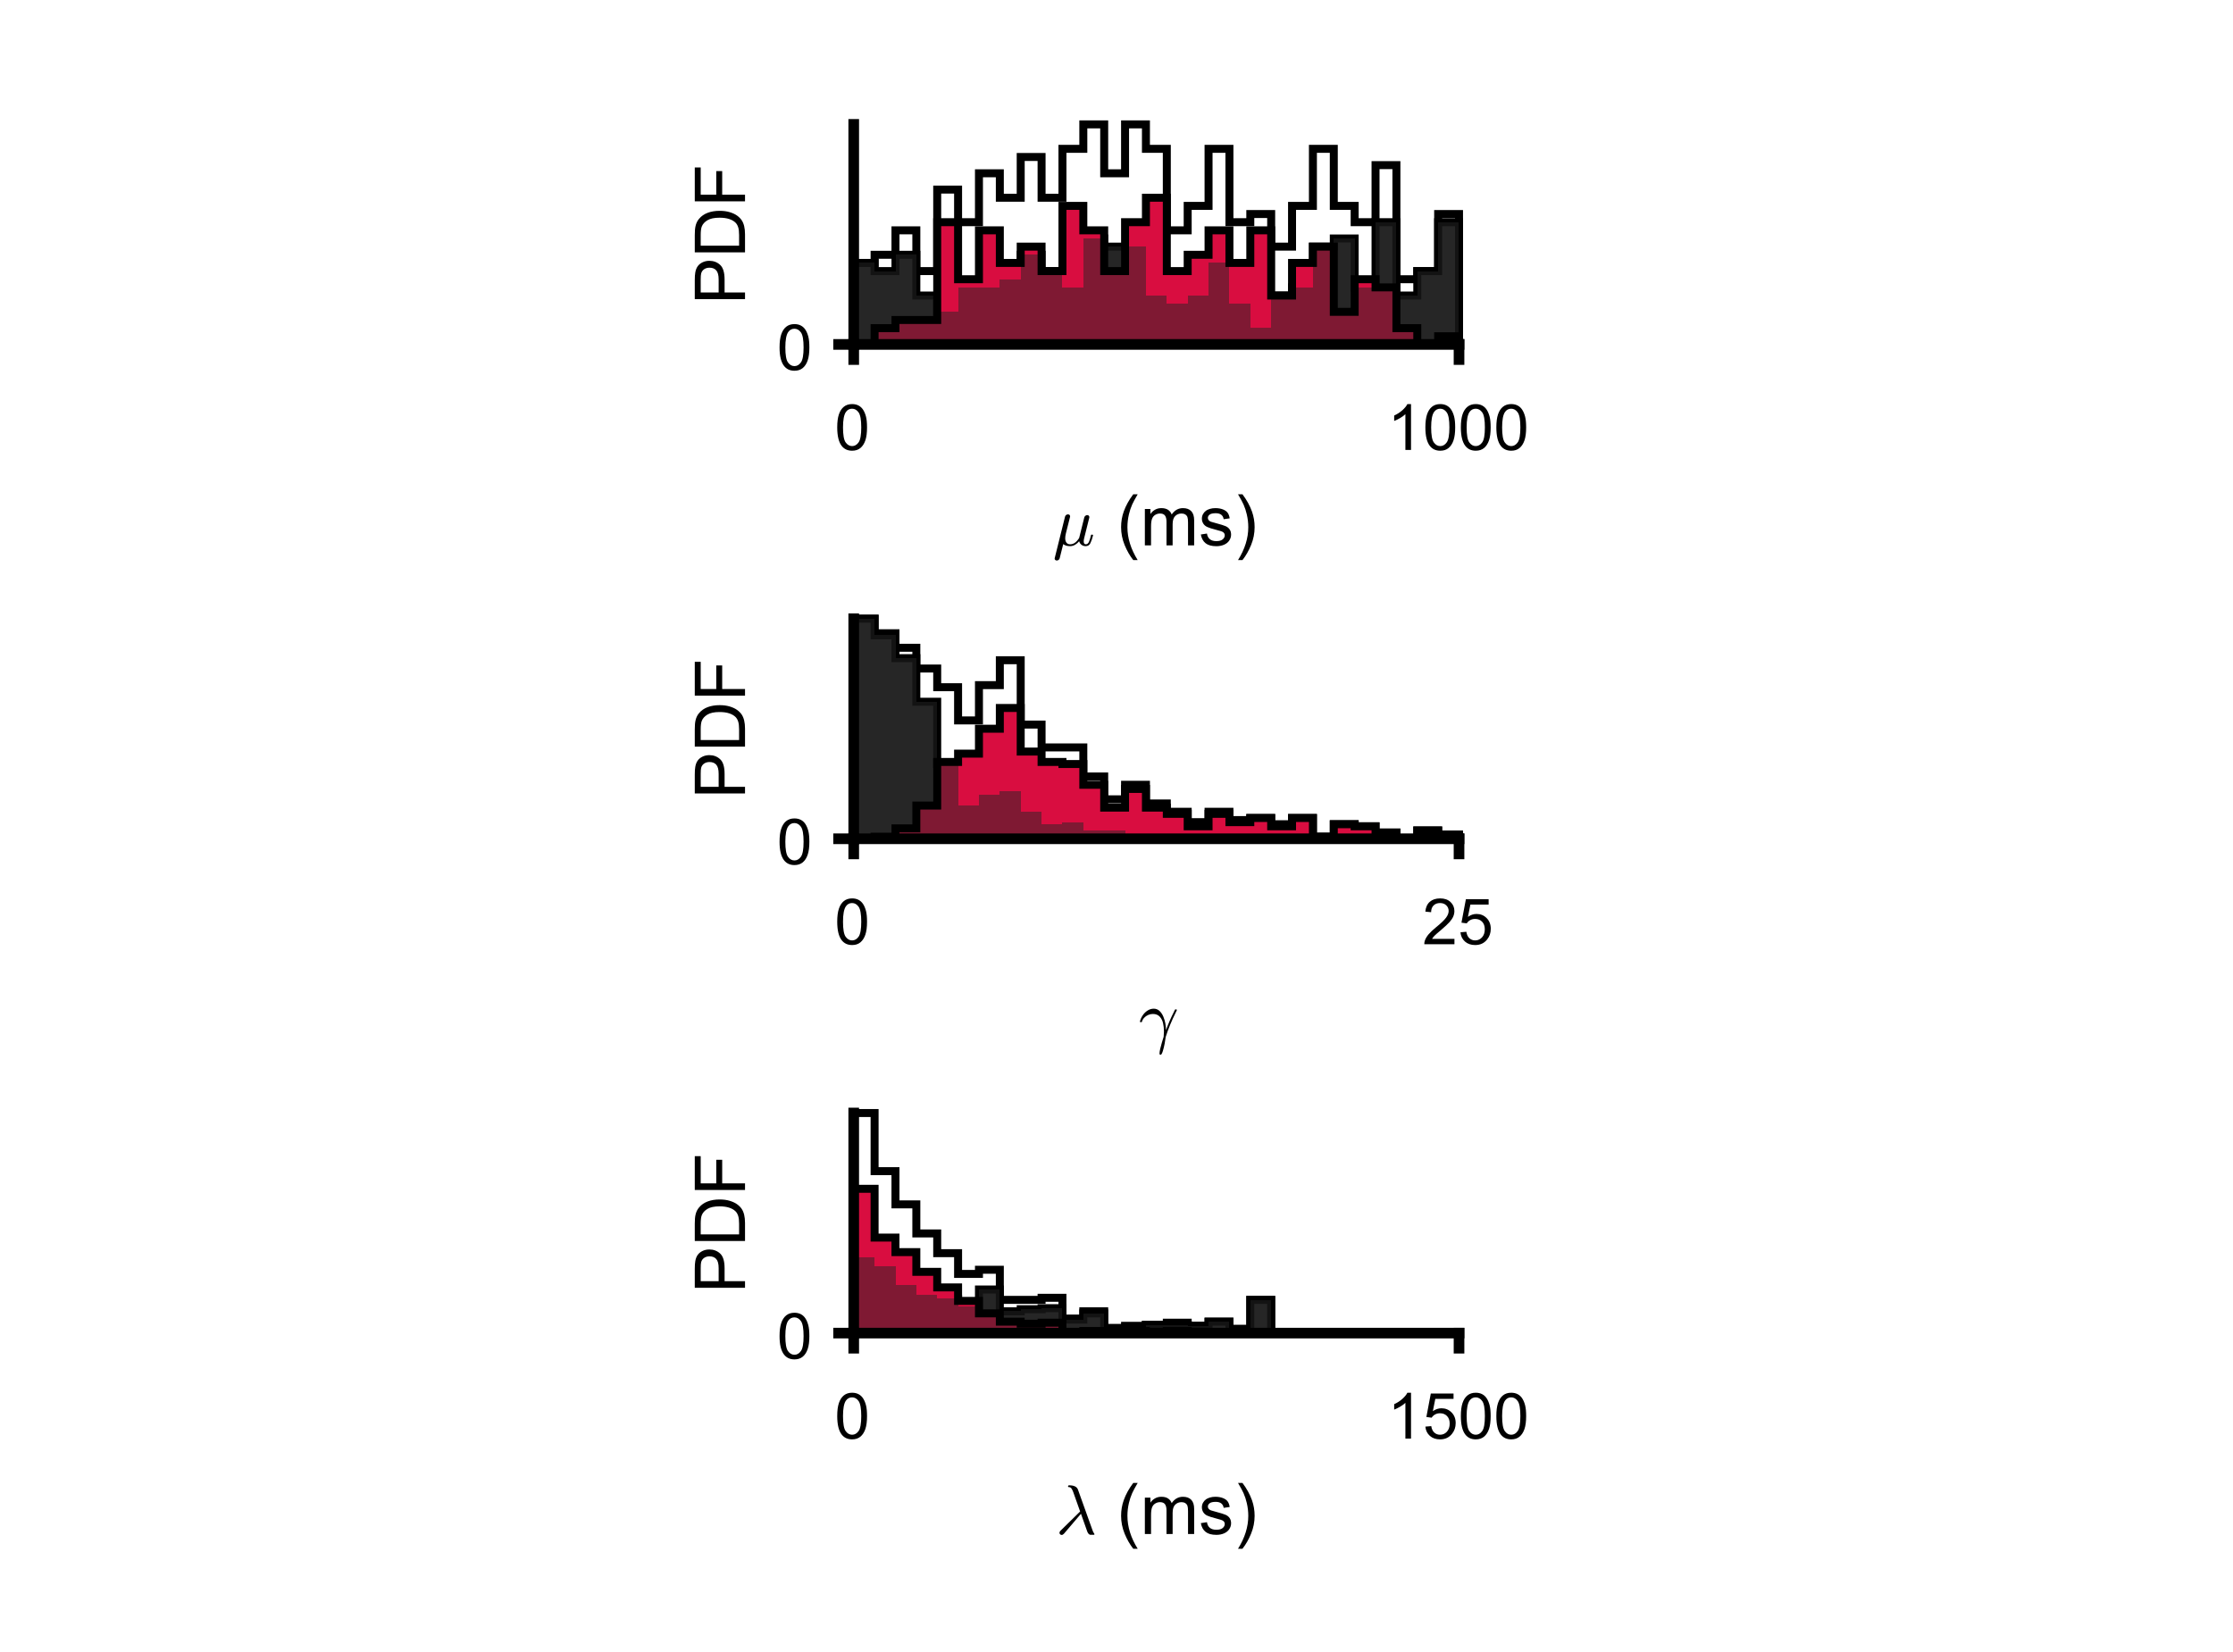 <?xml version="1.0"?>
<!DOCTYPE svg PUBLIC '-//W3C//DTD SVG 1.0//EN'
          'http://www.w3.org/TR/2001/REC-SVG-20010904/DTD/svg10.dtd'>
<svg xmlns:xlink="http://www.w3.org/1999/xlink" style="fill-opacity:1; color-rendering:auto; color-interpolation:auto; text-rendering:auto; stroke:black; stroke-linecap:square; stroke-miterlimit:10; shape-rendering:auto; stroke-opacity:1; fill:black; stroke-dasharray:none; font-weight:normal; stroke-width:1; font-family:'Dialog'; font-style:normal; stroke-linejoin:miter; font-size:12px; stroke-dashoffset:0; image-rendering:auto;" width="700" height="518" xmlns="http://www.w3.org/2000/svg"
><rect width="100%" height="100%" fill="#808080" stroke="none"/><!--Generated by the Batik Graphics2D SVG Generator--><defs id="genericDefs"
  /><g
  ><defs id="defs1"
    ><clipPath clipPathUnits="userSpaceOnUse" id="clipPath1"
      ><path d="M0 0 L700 0 L700 518 L0 518 L0 0 Z"
      /></clipPath
    ></defs
    ><g style="fill:white; stroke:white;"
    ><rect x="0" y="0" width="700" style="clip-path:url(#clipPath1); stroke:none;" height="518"
    /></g
    ><g style="fill:white; text-rendering:optimizeSpeed; color-rendering:optimizeSpeed; image-rendering:optimizeSpeed; shape-rendering:crispEdges; stroke:white; color-interpolation:sRGB;"
    ><rect x="0" width="700" height="518" y="0" style="stroke:none;"
      /><path style="stroke:none;" d="M274.168 108 L274.168 82.444 L267.625 82.444 L267.625 108 ZM280.711 108 L280.711 79.889 L274.168 79.889 L274.168 108 ZM287.254 108 L287.254 72.222 L280.711 72.222 L280.711 108 ZM293.797 108 L293.797 85 L287.254 85 L287.254 108 ZM300.341 108 L300.341 59.444 L293.797 59.444 L293.797 108 ZM306.884 108 L306.884 69.667 L300.341 69.667 L300.341 108 ZM313.427 108 L313.427 54.333 L306.884 54.333 L306.884 108 ZM319.97 108 L319.97 62 L313.427 62 L313.427 108 ZM326.513 108 L326.513 49.222 L319.97 49.222 L319.97 108 ZM333.056 108 L333.056 62 L326.513 62 L326.513 108 ZM339.599 108 L339.599 46.667 L333.056 46.667 L333.056 108 ZM346.142 108 L346.142 39 L339.599 39 L339.599 108 ZM352.685 108 L352.685 54.333 L346.142 54.333 L346.142 108 ZM359.228 108 L359.228 39 L352.685 39 L352.685 108 ZM365.772 108 L365.772 46.667 L359.228 46.667 L359.228 108 ZM372.315 108 L372.315 72.222 L365.772 72.222 L365.772 108 ZM378.858 108 L378.858 64.556 L372.315 64.556 L372.315 108 ZM385.401 108 L385.401 46.667 L378.858 46.667 L378.858 108 ZM391.944 108 L391.944 69.667 L385.401 69.667 L385.401 108 ZM398.487 108 L398.487 67.111 L391.944 67.111 L391.944 108 ZM405.03 108 L405.03 77.333 L398.487 77.333 L398.487 108 ZM411.573 108 L411.573 64.556 L405.03 64.556 L405.03 108 ZM418.116 108 L418.116 46.667 L411.573 46.667 L411.573 108 ZM424.659 108 L424.659 64.556 L418.116 64.556 L418.116 108 ZM431.203 108 L431.203 69.667 L424.659 69.667 L424.659 108 ZM437.746 108 L437.746 51.778 L431.203 51.778 L431.203 108 ZM444.289 108 L444.289 87.556 L437.746 87.556 L437.746 108 ZM450.832 108 L450.832 85 L444.289 85 L444.289 108 ZM457.375 108 L457.375 67.111 L450.832 67.111 L450.832 108 Z"
    /></g
    ><g style="text-rendering:geometricPrecision; stroke-width:2.5; color-interpolation:linearRGB; color-rendering:optimizeQuality; stroke-linecap:butt; image-rendering:optimizeQuality;"
    ><path d="M267.625 82.444 L274.168 82.444 L274.168 79.889 L280.711 79.889 L280.711 72.222 L287.254 72.222 L287.254 85 L293.797 85 L293.797 59.444 L300.341 59.444 L300.341 69.667 L306.884 69.667 L306.884 54.333 L313.427 54.333 L313.427 62 L319.97 62 L319.97 49.222 L326.513 49.222 L326.513 62 L333.056 62 L333.056 46.667 L339.599 46.667 L339.599 39 L346.142 39 L346.142 54.333 L352.685 54.333 L352.685 39 L359.228 39 L359.228 46.667 L365.772 46.667 L365.772 72.222 L372.315 72.222 L372.315 64.556 L378.858 64.556 L378.858 46.667 L385.401 46.667 L385.401 69.667 L391.944 69.667 L391.944 67.111 L398.487 67.111 L398.487 77.333 L405.03 77.333 L405.03 64.556 L411.573 64.556 L411.573 46.667 L418.116 46.667 L418.116 64.556 L424.659 64.556 L424.659 69.667 L431.203 69.667 L431.203 51.778 L437.746 51.778 L437.746 87.556 L444.289 87.556 L444.289 85 L450.832 85 L450.832 67.111 L457.375 67.111 L457.375 108" style="fill:none; fill-rule:evenodd;"
    /></g
    ><g style="fill:rgb(38,38,38); text-rendering:optimizeSpeed; color-rendering:optimizeSpeed; image-rendering:optimizeSpeed; shape-rendering:crispEdges; stroke:rgb(38,38,38); color-interpolation:sRGB;"
    ><path style="stroke:none;" d="M274.168 108 L274.168 82.444 L267.625 82.444 L267.625 108 ZM280.711 108 L280.711 85 L274.168 85 L274.168 108 ZM287.254 108 L287.254 79.889 L280.711 79.889 L280.711 108 ZM293.797 108 L293.797 92.667 L287.254 92.667 L287.254 108 ZM300.341 108 L300.341 97.778 L293.797 97.778 L293.797 108 ZM306.884 90.111 L300.341 90.111 L300.341 108 L306.884 108 L313.427 108 L313.427 90.111 ZM319.97 108 L319.97 87.556 L313.427 87.556 L313.427 108 ZM326.513 108 L326.513 79.889 L319.97 79.889 L319.97 108 ZM333.056 108 L333.056 85 L326.513 85 L326.513 108 ZM339.599 108 L339.599 90.111 L333.056 90.111 L333.056 108 ZM346.142 108 L346.142 74.778 L339.599 74.778 L339.599 108 ZM352.685 77.333 L346.142 77.333 L346.142 108 L352.685 108 L359.228 108 L359.228 77.333 ZM365.772 108 L365.772 92.667 L359.228 92.667 L359.228 108 ZM372.315 108 L372.315 95.222 L365.772 95.222 L365.772 108 ZM378.858 108 L378.858 92.667 L372.315 92.667 L372.315 108 ZM385.401 108 L385.401 82.444 L378.858 82.444 L378.858 108 ZM391.944 108 L391.944 95.222 L385.401 95.222 L385.401 108 ZM398.487 108 L398.487 102.889 L391.944 102.889 L391.944 108 ZM405.03 108 L405.03 92.667 L398.487 92.667 L398.487 108 ZM411.573 108 L411.573 90.111 L405.03 90.111 L405.03 108 ZM418.116 108 L418.116 77.333 L411.573 77.333 L411.573 108 ZM424.659 108 L424.659 74.778 L418.116 74.778 L418.116 108 ZM431.203 108 L431.203 90.111 L424.659 90.111 L424.659 108 ZM437.746 108 L437.746 69.667 L431.203 69.667 L431.203 108 ZM444.289 108 L444.289 92.667 L437.746 92.667 L437.746 108 ZM450.832 108 L450.832 85 L444.289 85 L444.289 108 ZM457.375 108 L457.375 69.667 L450.832 69.667 L450.832 108 Z"
    /></g
    ><g style="text-rendering:geometricPrecision; stroke-width:2.5; color-interpolation:linearRGB; color-rendering:optimizeQuality; stroke-linecap:butt; image-rendering:optimizeQuality;"
    ><path d="M267.625 82.444 L274.168 82.444 L274.168 85 L280.711 85 L280.711 79.889 L287.254 79.889 L287.254 92.667 L293.797 92.667 L293.797 97.778 L300.341 97.778 L300.341 90.111 L306.884 90.111 L306.884 90.111 L313.427 90.111 L313.427 87.556 L319.97 87.556 L319.97 79.889 L326.513 79.889 L326.513 85 L333.056 85 L333.056 90.111 L339.599 90.111 L339.599 74.778 L346.142 74.778 L346.142 77.333 L352.685 77.333 L352.685 77.333 L359.228 77.333 L359.228 92.667 L365.772 92.667 L365.772 95.222 L372.315 95.222 L372.315 92.667 L378.858 92.667 L378.858 82.444 L385.401 82.444 L385.401 95.222 L391.944 95.222 L391.944 102.889 L398.487 102.889 L398.487 92.667 L405.03 92.667 L405.03 90.111 L411.573 90.111 L411.573 77.333 L418.116 77.333 L418.116 74.778 L424.659 74.778 L424.659 90.111 L431.203 90.111 L431.203 69.667 L437.746 69.667 L437.746 92.667 L444.289 92.667 L444.289 85 L450.832 85 L450.832 69.667 L457.375 69.667 L457.375 108" style="fill:none; fill-rule:evenodd;"
    /></g
    ><g style="fill:rgb(217,13,64); text-rendering:optimizeSpeed; color-rendering:optimizeSpeed; image-rendering:optimizeSpeed; shape-rendering:crispEdges; stroke:rgb(217,13,64); color-interpolation:sRGB;"
    ><path style="stroke:none;" d="M280.711 108 L280.711 102.889 L274.168 102.889 L274.168 108 ZM287.254 100.333 L280.711 100.333 L280.711 108 L287.254 108 L293.797 108 L293.797 100.333 ZM300.341 108 L300.341 69.667 L293.797 69.667 L293.797 108 ZM306.884 108 L306.884 87.556 L300.341 87.556 L300.341 108 ZM313.427 108 L313.427 72.222 L306.884 72.222 L306.884 108 ZM319.97 108 L319.97 82.444 L313.427 82.444 L313.427 108 ZM326.513 108 L326.513 77.333 L319.97 77.333 L319.97 108 ZM333.056 108 L333.056 85 L326.513 85 L326.513 108 ZM339.599 108 L339.599 64.556 L333.056 64.556 L333.056 108 ZM346.142 108 L346.142 72.222 L339.599 72.222 L339.599 108 ZM352.685 108 L352.685 85 L346.142 85 L346.142 108 ZM359.228 108 L359.228 69.667 L352.685 69.667 L352.685 108 ZM365.772 108 L365.772 62 L359.228 62 L359.228 108 ZM372.315 108 L372.315 85 L365.772 85 L365.772 108 ZM378.858 108 L378.858 79.889 L372.315 79.889 L372.315 108 ZM385.401 108 L385.401 72.222 L378.858 72.222 L378.858 108 ZM391.944 108 L391.944 82.444 L385.401 82.444 L385.401 108 ZM398.487 108 L398.487 72.222 L391.944 72.222 L391.944 108 ZM405.03 108 L405.03 92.667 L398.487 92.667 L398.487 108 ZM411.573 108 L411.573 82.444 L405.03 82.444 L405.03 108 ZM418.116 108 L418.116 77.333 L411.573 77.333 L411.573 108 ZM424.659 108 L424.659 97.778 L418.116 97.778 L418.116 108 ZM431.203 108 L431.203 87.556 L424.659 87.556 L424.659 108 ZM437.746 108 L437.746 90.111 L431.203 90.111 L431.203 108 ZM444.289 108 L444.289 102.889 L437.746 102.889 L437.746 108 ZM457.375 108 L457.375 105.444 L450.832 105.444 L450.832 108 Z"
    /></g
    ><g style="fill-opacity:0.502; fill:rgb(38,38,38); text-rendering:optimizeSpeed; image-rendering:optimizeSpeed; color-rendering:optimizeSpeed; shape-rendering:crispEdges; stroke:rgb(38,38,38); color-interpolation:sRGB; stroke-opacity:0.502;"
    ><path style="stroke:none;" d="M274.168 108 L274.168 82.444 L267.625 82.444 L267.625 108 ZM280.711 108 L280.711 85 L274.168 85 L274.168 108 ZM287.254 108 L287.254 79.889 L280.711 79.889 L280.711 108 ZM293.797 108 L293.797 92.667 L287.254 92.667 L287.254 108 ZM300.341 108 L300.341 97.778 L293.797 97.778 L293.797 108 ZM306.884 90.111 L300.341 90.111 L300.341 108 L306.884 108 L313.427 108 L313.427 90.111 ZM319.97 108 L319.97 87.556 L313.427 87.556 L313.427 108 ZM326.513 108 L326.513 79.889 L319.97 79.889 L319.97 108 ZM333.056 108 L333.056 85 L326.513 85 L326.513 108 ZM339.599 108 L339.599 90.111 L333.056 90.111 L333.056 108 ZM346.142 108 L346.142 74.778 L339.599 74.778 L339.599 108 ZM352.685 77.333 L346.142 77.333 L346.142 108 L352.685 108 L359.228 108 L359.228 77.333 ZM365.772 108 L365.772 92.667 L359.228 92.667 L359.228 108 ZM372.315 108 L372.315 95.222 L365.772 95.222 L365.772 108 ZM378.858 108 L378.858 92.667 L372.315 92.667 L372.315 108 ZM385.401 108 L385.401 82.444 L378.858 82.444 L378.858 108 ZM391.944 108 L391.944 95.222 L385.401 95.222 L385.401 108 ZM398.487 108 L398.487 102.889 L391.944 102.889 L391.944 108 ZM405.03 108 L405.03 92.667 L398.487 92.667 L398.487 108 ZM411.573 108 L411.573 90.111 L405.03 90.111 L405.03 108 ZM418.116 108 L418.116 77.333 L411.573 77.333 L411.573 108 ZM424.659 108 L424.659 74.778 L418.116 74.778 L418.116 108 ZM431.203 108 L431.203 90.111 L424.659 90.111 L424.659 108 ZM437.746 108 L437.746 69.667 L431.203 69.667 L431.203 108 ZM444.289 108 L444.289 92.667 L437.746 92.667 L437.746 108 ZM450.832 108 L450.832 85 L444.289 85 L444.289 108 ZM457.375 108 L457.375 69.667 L450.832 69.667 L450.832 108 Z"
    /></g
    ><g style="text-rendering:geometricPrecision; stroke-width:2.5; color-interpolation:linearRGB; color-rendering:optimizeQuality; stroke-linecap:butt; image-rendering:optimizeQuality;"
    ><path d="M267.625 108 L274.168 108 L274.168 102.889 L280.711 102.889 L280.711 100.333 L287.254 100.333 L287.254 100.333 L293.797 100.333 L293.797 69.667 L300.341 69.667 L300.341 87.556 L306.884 87.556 L306.884 72.222 L313.427 72.222 L313.427 82.444 L319.97 82.444 L319.97 77.333 L326.513 77.333 L326.513 85 L333.056 85 L333.056 64.556 L339.599 64.556 L339.599 72.222 L346.142 72.222 L346.142 85 L352.685 85 L352.685 69.667 L359.228 69.667 L359.228 62 L365.772 62 L365.772 85 L372.315 85 L372.315 79.889 L378.858 79.889 L378.858 72.222 L385.401 72.222 L385.401 82.444 L391.944 82.444 L391.944 72.222 L398.487 72.222 L398.487 92.667 L405.03 92.667 L405.03 82.444 L411.573 82.444 L411.573 77.333 L418.116 77.333 L418.116 97.778 L424.659 97.778 L424.659 87.556 L431.203 87.556 L431.203 90.111 L437.746 90.111 L437.746 102.889 L444.289 102.889 L444.289 108 L450.832 108 L450.832 105.444 L457.375 105.444 L457.375 108" style="fill:none; fill-rule:evenodd;"
      /><line x1="267.625" x2="457.375" y1="108" style="stroke-linecap:square; fill:none; stroke-linejoin:round; stroke-width:3.333;" y2="108"
      /><line x1="267.625" x2="267.625" y1="108" style="stroke-linecap:square; fill:none; stroke-linejoin:round; stroke-width:3.333;" y2="112.744"
      /><line x1="457.375" x2="457.375" y1="108" style="stroke-linecap:square; fill:none; stroke-linejoin:round; stroke-width:3.333;" y2="112.744"
    /></g
    ><g transform="translate(267.625,120.077)" style="font-size:20px; text-rendering:geometricPrecision; color-rendering:optimizeQuality; image-rendering:optimizeQuality; font-family:'SansSerif'; color-interpolation:linearRGB;"
    ><path style="stroke:none;" d="M-5.172 13.938 Q-5.172 11.406 -4.648 9.852 Q-4.125 8.297 -3.094 7.461 Q-2.062 6.625 -0.5 6.625 Q0.656 6.625 1.523 7.086 Q2.391 7.547 2.953 8.422 Q3.516 9.297 3.844 10.555 Q4.172 11.812 4.172 13.938 Q4.172 16.453 3.648 18 Q3.125 19.547 2.102 20.398 Q1.078 21.25 -0.5 21.25 Q-2.578 21.25 -3.75 19.766 Q-5.172 17.969 -5.172 13.938 ZM-3.359 13.938 Q-3.359 17.469 -2.539 18.633 Q-1.719 19.797 -0.5 19.797 Q0.703 19.797 1.531 18.625 Q2.359 17.453 2.359 13.938 Q2.359 10.406 1.531 9.242 Q0.703 8.078 -0.516 8.078 Q-1.734 8.078 -2.453 9.109 Q-3.359 10.406 -3.359 13.938 Z"
    /></g
    ><g transform="translate(457.375,120.077)" style="font-size:20px; text-rendering:geometricPrecision; color-rendering:optimizeQuality; image-rendering:optimizeQuality; font-family:'SansSerif'; color-interpolation:linearRGB;"
    ><path style="stroke:none;" d="M-15.047 21 L-16.812 21 L-16.812 9.797 Q-17.438 10.406 -18.469 11.008 Q-19.5 11.609 -20.328 11.922 L-20.328 10.219 Q-18.844 9.531 -17.742 8.539 Q-16.641 7.547 -16.188 6.625 L-15.047 6.625 L-15.047 21 ZM-10.549 13.938 Q-10.549 11.406 -10.025 9.852 Q-9.502 8.297 -8.471 7.461 Q-7.439 6.625 -5.877 6.625 Q-4.721 6.625 -3.853 7.086 Q-2.986 7.547 -2.424 8.422 Q-1.861 9.297 -1.533 10.555 Q-1.205 11.812 -1.205 13.938 Q-1.205 16.453 -1.728 18 Q-2.252 19.547 -3.275 20.398 Q-4.299 21.25 -5.877 21.25 Q-7.955 21.25 -9.127 19.766 Q-10.549 17.969 -10.549 13.938 ZM-8.736 13.938 Q-8.736 17.469 -7.916 18.633 Q-7.096 19.797 -5.877 19.797 Q-4.674 19.797 -3.846 18.625 Q-3.018 17.453 -3.018 13.938 Q-3.018 10.406 -3.846 9.242 Q-4.674 8.078 -5.893 8.078 Q-7.111 8.078 -7.83 9.109 Q-8.736 10.406 -8.736 13.938 ZM0.574 13.938 Q0.574 11.406 1.098 9.852 Q1.621 8.297 2.652 7.461 Q3.684 6.625 5.246 6.625 Q6.402 6.625 7.269 7.086 Q8.137 7.547 8.699 8.422 Q9.262 9.297 9.59 10.555 Q9.918 11.812 9.918 13.938 Q9.918 16.453 9.395 18 Q8.871 19.547 7.848 20.398 Q6.824 21.25 5.246 21.25 Q3.168 21.25 1.996 19.766 Q0.574 17.969 0.574 13.938 ZM2.387 13.938 Q2.387 17.469 3.207 18.633 Q4.027 19.797 5.246 19.797 Q6.449 19.797 7.277 18.625 Q8.105 17.453 8.105 13.938 Q8.105 10.406 7.277 9.242 Q6.449 8.078 5.231 8.078 Q4.012 8.078 3.293 9.109 Q2.387 10.406 2.387 13.938 ZM11.697 13.938 Q11.697 11.406 12.221 9.852 Q12.744 8.297 13.775 7.461 Q14.807 6.625 16.369 6.625 Q17.525 6.625 18.393 7.086 Q19.26 7.547 19.822 8.422 Q20.385 9.297 20.713 10.555 Q21.041 11.812 21.041 13.938 Q21.041 16.453 20.518 18 Q19.994 19.547 18.971 20.398 Q17.947 21.25 16.369 21.25 Q14.291 21.25 13.119 19.766 Q11.697 17.969 11.697 13.938 ZM13.51 13.938 Q13.51 17.469 14.33 18.633 Q15.15 19.797 16.369 19.797 Q17.572 19.797 18.4 18.625 Q19.229 17.453 19.229 13.938 Q19.229 10.406 18.4 9.242 Q17.572 8.078 16.354 8.078 Q15.135 8.078 14.416 9.109 Q13.51 10.406 13.51 13.938 Z"
    /></g
    ><g transform="translate(330,171)" style="font-size:22px; text-rendering:geometricPrecision; color-rendering:optimizeQuality; image-rendering:optimizeQuality; font-family:'mwb_cmmi10'; color-interpolation:linearRGB;"
    ><path style="stroke:none;" d="M0.609 4.141 Q0.609 4 0.641 3.969 L3.875 -9.031 Q3.969 -9.328 4.219 -9.523 Q4.469 -9.719 4.797 -9.719 Q5.078 -9.719 5.266 -9.555 Q5.453 -9.391 5.453 -9.109 Q5.453 -9.047 5.453 -9.008 Q5.453 -8.969 5.438 -8.922 L4.141 -3.781 Q3.922 -2.875 3.922 -2.203 Q3.922 -1.391 4.305 -0.859 Q4.688 -0.328 5.484 -0.328 Q7.078 -0.328 8.297 -2.328 Q8.297 -2.359 8.305 -2.367 Q8.312 -2.375 8.312 -2.391 L9.906 -8.781 Q9.984 -9.062 10.25 -9.273 Q10.516 -9.484 10.828 -9.484 Q11.094 -9.484 11.289 -9.312 Q11.484 -9.141 11.484 -8.859 Q11.484 -8.734 11.469 -8.688 L9.891 -2.359 Q9.719 -1.734 9.719 -1.281 Q9.719 -0.328 10.359 -0.328 Q11.047 -0.328 11.398 -1.18 Q11.75 -2.031 12.016 -3.234 Q12.047 -3.359 12.188 -3.359 L12.453 -3.359 Q12.531 -3.359 12.594 -3.289 Q12.656 -3.219 12.656 -3.141 Q12.266 -1.609 11.812 -0.68 Q11.359 0.25 10.328 0.25 Q9.594 0.25 9.031 -0.172 Q8.469 -0.594 8.297 -1.297 Q7.75 -0.609 7.016 -0.18 Q6.281 0.25 5.453 0.25 Q4.078 0.25 3.297 -0.391 L2.188 4.047 Q2.109 4.359 1.852 4.555 Q1.594 4.75 1.281 4.75 Q1.016 4.75 0.812 4.586 Q0.609 4.422 0.609 4.141 Z"
    /></g
    ><g transform="translate(344,171)" style="font-size:22px; text-rendering:geometricPrecision; color-rendering:optimizeQuality; image-rendering:optimizeQuality; font-family:'SansSerif'; color-interpolation:linearRGB;"
    ><path style="stroke:none;" d="M11.253 4.625 Q9.659 2.609 8.55 -0.094 Q7.44 -2.797 7.44 -5.703 Q7.44 -8.266 8.269 -10.609 Q9.237 -13.328 11.253 -16.016 L12.644 -16.016 Q11.347 -13.781 10.925 -12.828 Q10.269 -11.344 9.894 -9.734 Q9.425 -7.719 9.425 -5.688 Q9.425 -0.531 12.644 4.625 L11.253 4.625 ZM14.892 0 L14.892 -11.406 L16.626 -11.406 L16.626 -9.812 Q17.157 -10.641 18.048 -11.156 Q18.939 -11.672 20.079 -11.672 Q21.345 -11.672 22.157 -11.141 Q22.97 -10.609 23.298 -9.672 Q24.657 -11.672 26.829 -11.672 Q28.517 -11.672 29.431 -10.727 Q30.345 -9.781 30.345 -7.828 L30.345 0 L28.423 0 L28.423 -7.188 Q28.423 -8.344 28.235 -8.859 Q28.048 -9.375 27.556 -9.68 Q27.064 -9.984 26.392 -9.984 Q25.189 -9.984 24.392 -9.188 Q23.595 -8.391 23.595 -6.625 L23.595 0 L21.673 0 L21.673 -7.406 Q21.673 -8.703 21.196 -9.344 Q20.72 -9.984 19.642 -9.984 Q18.829 -9.984 18.134 -9.555 Q17.439 -9.125 17.134 -8.305 Q16.829 -7.484 16.829 -5.922 L16.829 0 L14.892 0 ZM32.437 -3.406 L34.358 -3.703 Q34.515 -2.562 35.249 -1.945 Q35.983 -1.328 37.312 -1.328 Q38.64 -1.328 39.288 -1.875 Q39.937 -2.422 39.937 -3.141 Q39.937 -3.797 39.358 -4.172 Q38.968 -4.438 37.39 -4.828 Q35.249 -5.375 34.429 -5.766 Q33.608 -6.156 33.187 -6.852 Q32.765 -7.547 32.765 -8.375 Q32.765 -9.141 33.116 -9.789 Q33.468 -10.438 34.062 -10.875 Q34.515 -11.203 35.296 -11.438 Q36.077 -11.672 36.968 -11.672 Q38.312 -11.672 39.327 -11.281 Q40.343 -10.891 40.827 -10.234 Q41.312 -9.578 41.483 -8.469 L39.593 -8.203 Q39.468 -9.094 38.851 -9.586 Q38.233 -10.078 37.108 -10.078 Q35.765 -10.078 35.202 -9.641 Q34.64 -9.203 34.64 -8.609 Q34.64 -8.234 34.874 -7.922 Q35.108 -7.609 35.608 -7.406 Q35.905 -7.312 37.312 -6.922 Q39.374 -6.375 40.187 -6.023 Q40.999 -5.672 41.46 -5.008 Q41.921 -4.344 41.921 -3.359 Q41.921 -2.391 41.358 -1.531 Q40.796 -0.672 39.726 -0.203 Q38.655 0.266 37.312 0.266 Q35.093 0.266 33.929 -0.664 Q32.765 -1.594 32.437 -3.406 ZM45.483 4.625 L44.093 4.625 Q47.312 -0.531 47.312 -5.688 Q47.312 -7.719 46.843 -9.703 Q46.483 -11.312 45.827 -12.797 Q45.405 -13.766 44.093 -16.016 L45.483 -16.016 Q47.499 -13.328 48.468 -10.609 Q49.296 -8.266 49.296 -5.703 Q49.296 -2.797 48.187 -0.094 Q47.077 2.609 45.483 4.625 Z"
    /></g
    ><g style="text-rendering:geometricPrecision; stroke-width:3.333; color-interpolation:linearRGB; color-rendering:optimizeQuality; image-rendering:optimizeQuality; stroke-linejoin:round;"
    ><line y2="39" style="fill:none;" x1="267.625" x2="267.625" y1="108"
      /><line y2="108" style="fill:none;" x1="267.625" x2="262.881" y1="108"
    /></g
    ><g transform="translate(255.548,108)" style="font-size:20px; text-rendering:geometricPrecision; color-rendering:optimizeQuality; image-rendering:optimizeQuality; font-family:'SansSerif'; color-interpolation:linearRGB;"
    ><path style="stroke:none;" d="M-11.172 0.938 Q-11.172 -1.594 -10.648 -3.148 Q-10.125 -4.703 -9.094 -5.539 Q-8.062 -6.375 -6.5 -6.375 Q-5.344 -6.375 -4.477 -5.914 Q-3.609 -5.453 -3.047 -4.578 Q-2.484 -3.703 -2.156 -2.445 Q-1.828 -1.188 -1.828 0.938 Q-1.828 3.453 -2.352 5 Q-2.875 6.547 -3.898 7.398 Q-4.922 8.25 -6.5 8.25 Q-8.578 8.25 -9.75 6.766 Q-11.172 4.969 -11.172 0.938 ZM-9.359 0.938 Q-9.359 4.469 -8.539 5.633 Q-7.719 6.797 -6.5 6.797 Q-5.297 6.797 -4.469 5.625 Q-3.641 4.453 -3.641 0.938 Q-3.641 -2.594 -4.469 -3.758 Q-5.297 -4.922 -6.516 -4.922 Q-7.734 -4.922 -8.453 -3.891 Q-9.359 -2.594 -9.359 0.938 Z"
    /></g
    ><g transform="translate(238.548,73.5) rotate(-90)" style="font-size:22px; text-rendering:geometricPrecision; color-rendering:optimizeQuality; image-rendering:optimizeQuality; font-family:'SansSerif'; color-interpolation:linearRGB;"
    ><path style="stroke:none;" d="M-20.297 -5 L-20.297 -20.75 L-14.359 -20.75 Q-12.797 -20.75 -11.969 -20.594 Q-10.812 -20.406 -10.023 -19.859 Q-9.234 -19.312 -8.758 -18.336 Q-8.281 -17.359 -8.281 -16.188 Q-8.281 -14.188 -9.562 -12.797 Q-10.844 -11.406 -14.172 -11.406 L-18.219 -11.406 L-18.219 -5 L-20.297 -5 ZM-18.219 -13.266 L-14.141 -13.266 Q-12.125 -13.266 -11.281 -14.016 Q-10.438 -14.766 -10.438 -16.125 Q-10.438 -17.125 -10.93 -17.828 Q-11.422 -18.531 -12.25 -18.75 Q-12.766 -18.891 -14.188 -18.891 L-18.219 -18.891 L-18.219 -13.266 ZM-5.623 -5 L-5.623 -20.75 L-0.201 -20.75 Q1.627 -20.75 2.596 -20.516 Q3.955 -20.219 4.908 -19.391 Q6.158 -18.344 6.775 -16.703 Q7.393 -15.062 7.393 -12.953 Q7.393 -11.172 6.971 -9.781 Q6.549 -8.391 5.893 -7.484 Q5.236 -6.578 4.463 -6.055 Q3.689 -5.531 2.588 -5.266 Q1.486 -5 0.049 -5 L-5.623 -5 ZM-3.545 -6.859 L-0.185 -6.859 Q1.377 -6.859 2.26 -7.148 Q3.143 -7.438 3.674 -7.969 Q4.408 -8.703 4.822 -9.953 Q5.236 -11.203 5.236 -13 Q5.236 -15.469 4.432 -16.789 Q3.627 -18.109 2.455 -18.562 Q1.627 -18.891 -0.232 -18.891 L-3.545 -18.891 L-3.545 -6.859 ZM10.374 -5 L10.374 -20.75 L20.983 -20.75 L20.983 -18.891 L12.452 -18.891 L12.452 -14.016 L19.843 -14.016 L19.843 -12.156 L12.452 -12.156 L12.452 -5 L10.374 -5 Z"
    /></g
    ><g style="fill:white; text-rendering:optimizeSpeed; color-rendering:optimizeSpeed; image-rendering:optimizeSpeed; shape-rendering:crispEdges; stroke:white; color-interpolation:sRGB;"
    ><path style="stroke:none;" d="M274.168 263 L274.168 194 L267.625 194 L267.625 263 ZM280.711 263 L280.711 198.557 L274.168 198.557 L274.168 263 ZM287.254 263 L287.254 203.113 L280.711 203.113 L280.711 263 ZM293.797 263 L293.797 209.623 L287.254 209.623 L287.254 263 ZM300.341 263 L300.341 215.481 L293.797 215.481 L293.797 263 ZM306.884 263 L306.884 225.896 L300.341 225.896 L300.341 263 ZM313.427 263 L313.427 214.83 L306.884 214.83 L306.884 263 ZM319.97 263 L319.97 207.019 L313.427 207.019 L313.427 263 ZM326.513 263 L326.513 227.198 L319.97 227.198 L319.97 263 ZM333.056 234.358 L326.513 234.358 L326.513 263 L333.056 263 L339.599 263 L339.599 234.358 ZM346.142 263 L346.142 243.472 L339.599 243.472 L339.599 263 ZM352.685 263 L352.685 250.632 L346.142 250.632 L346.142 263 ZM359.228 263 L359.228 246.076 L352.685 246.076 L352.685 263 ZM365.772 263 L365.772 251.934 L359.228 251.934 L359.228 263 ZM372.315 263 L372.315 254.538 L365.772 254.538 L365.772 263 ZM378.858 263 L378.858 257.792 L372.315 257.792 L372.315 263 ZM385.401 263 L385.401 254.538 L378.858 254.538 L378.858 263 ZM391.944 263 L391.944 257.142 L385.401 257.142 L385.401 263 ZM398.487 263 L398.487 256.491 L391.944 256.491 L391.944 263 ZM405.03 263 L405.03 258.443 L398.487 258.443 L398.487 263 ZM411.573 263 L411.573 256.491 L405.03 256.491 L405.03 263 ZM418.116 263 L418.116 262.349 L411.573 262.349 L411.573 263 ZM424.659 263 L424.659 258.443 L418.116 258.443 L418.116 263 ZM431.203 263 L431.203 259.094 L424.659 259.094 L424.659 263 ZM437.746 263 L437.746 261.047 L431.203 261.047 L431.203 263 ZM450.832 263 L450.832 260.396 L444.289 260.396 L444.289 263 ZM457.375 263 L457.375 261.698 L450.832 261.698 L450.832 263 Z"
    /></g
    ><g style="text-rendering:geometricPrecision; stroke-width:2.5; color-interpolation:linearRGB; color-rendering:optimizeQuality; stroke-linecap:butt; image-rendering:optimizeQuality;"
    ><path d="M267.625 194 L274.168 194 L274.168 198.557 L280.711 198.557 L280.711 203.113 L287.254 203.113 L287.254 209.623 L293.797 209.623 L293.797 215.481 L300.341 215.481 L300.341 225.896 L306.884 225.896 L306.884 214.83 L313.427 214.83 L313.427 207.019 L319.97 207.019 L319.97 227.198 L326.513 227.198 L326.513 234.358 L333.056 234.358 L333.056 234.358 L339.599 234.358 L339.599 243.472 L346.142 243.472 L346.142 250.632 L352.685 250.632 L352.685 246.076 L359.228 246.076 L359.228 251.934 L365.772 251.934 L365.772 254.538 L372.315 254.538 L372.315 257.792 L378.858 257.792 L378.858 254.538 L385.401 254.538 L385.401 257.142 L391.944 257.142 L391.944 256.491 L398.487 256.491 L398.487 258.443 L405.03 258.443 L405.03 256.491 L411.573 256.491 L411.573 262.349 L418.116 262.349 L418.116 258.443 L424.659 258.443 L424.659 259.094 L431.203 259.094 L431.203 261.047 L437.746 261.047 L437.746 263 L444.289 263 L444.289 260.396 L450.832 260.396 L450.832 261.698 L457.375 261.698 L457.375 263" style="fill:none; fill-rule:evenodd;"
    /></g
    ><g style="fill:rgb(38,38,38); text-rendering:optimizeSpeed; color-rendering:optimizeSpeed; image-rendering:optimizeSpeed; shape-rendering:crispEdges; stroke:rgb(38,38,38); color-interpolation:sRGB;"
    ><path style="stroke:none;" d="M274.168 263 L274.168 194 L267.625 194 L267.625 263 ZM280.711 263 L280.711 199.208 L274.168 199.208 L274.168 263 ZM287.254 263 L287.254 206.368 L280.711 206.368 L280.711 263 ZM293.797 263 L293.797 220.038 L287.254 220.038 L287.254 263 ZM300.341 263 L300.341 239.566 L293.797 239.566 L293.797 263 ZM306.884 263 L306.884 252.585 L300.341 252.585 L300.341 263 ZM313.427 263 L313.427 249.33 L306.884 249.33 L306.884 263 ZM319.97 263 L319.97 248.028 L313.427 248.028 L313.427 263 ZM326.513 263 L326.513 254.538 L319.97 254.538 L319.97 263 ZM333.056 263 L333.056 258.443 L326.513 258.443 L326.513 263 ZM339.599 263 L339.599 257.792 L333.056 257.792 L333.056 263 ZM346.142 260.396 L339.599 260.396 L339.599 263 L346.142 263 L352.685 263 L352.685 260.396 ZM359.228 261.698 L352.685 261.698 L352.685 263 L359.228 263 L365.772 263 L365.772 261.698 ZM372.315 263 L372.315 262.349 L365.772 262.349 L365.772 263 ZM378.858 263 L378.858 261.698 L372.315 261.698 L372.315 263 ZM385.401 262.349 L378.858 262.349 L378.858 263 L385.401 263 L391.944 263 L391.944 262.349 ZM405.03 263 L405.03 262.349 L398.487 262.349 L398.487 263 Z"
    /></g
    ><g style="text-rendering:geometricPrecision; stroke-width:2.5; color-interpolation:linearRGB; color-rendering:optimizeQuality; stroke-linecap:butt; image-rendering:optimizeQuality;"
    ><path d="M267.625 194 L274.168 194 L274.168 199.208 L280.711 199.208 L280.711 206.368 L287.254 206.368 L287.254 220.038 L293.797 220.038 L293.797 239.566 L300.341 239.566 L300.341 252.585 L306.884 252.585 L306.884 249.33 L313.427 249.33 L313.427 248.028 L319.97 248.028 L319.97 254.538 L326.513 254.538 L326.513 258.443 L333.056 258.443 L333.056 257.792 L339.599 257.792 L339.599 260.396 L346.142 260.396 L346.142 260.396 L352.685 260.396 L352.685 261.698 L359.228 261.698 L359.228 261.698 L365.772 261.698 L365.772 262.349 L372.315 262.349 L372.315 261.698 L378.858 261.698 L378.858 262.349 L385.401 262.349 L385.401 262.349 L391.944 262.349 L391.944 263 L398.487 263 L398.487 262.349 L405.03 262.349 L405.03 263 L411.573 263 L411.573 263 L418.116 263 L418.116 263 L424.659 263 L424.659 263 L431.203 263 L431.203 263 L437.746 263 L437.746 263 L444.289 263 L444.289 263 L450.832 263 L450.832 263 L457.375 263 L457.375 263" style="fill:none; fill-rule:evenodd;"
    /></g
    ><g style="fill:rgb(217,13,64); text-rendering:optimizeSpeed; color-rendering:optimizeSpeed; image-rendering:optimizeSpeed; shape-rendering:crispEdges; stroke:rgb(217,13,64); color-interpolation:sRGB;"
    ><path style="stroke:none;" d="M280.711 263 L280.711 262.349 L274.168 262.349 L274.168 263 ZM287.254 263 L287.254 259.745 L280.711 259.745 L280.711 263 ZM293.797 263 L293.797 252.585 L287.254 252.585 L287.254 263 ZM300.341 263 L300.341 238.915 L293.797 238.915 L293.797 263 ZM306.884 263 L306.884 236.311 L300.341 236.311 L300.341 263 ZM313.427 263 L313.427 228.5 L306.884 228.5 L306.884 263 ZM319.97 263 L319.97 221.991 L313.427 221.991 L313.427 263 ZM326.513 263 L326.513 235.66 L319.97 235.66 L319.97 263 ZM333.056 263 L333.056 238.915 L326.513 238.915 L326.513 263 ZM339.599 263 L339.599 239.566 L333.056 239.566 L333.056 263 ZM346.142 263 L346.142 246.076 L339.599 246.076 L339.599 263 ZM352.685 263 L352.685 253.236 L346.142 253.236 L346.142 263 ZM359.228 263 L359.228 247.377 L352.685 247.377 L352.685 263 ZM365.772 263 L365.772 253.236 L359.228 253.236 L359.228 263 ZM372.315 263 L372.315 255.189 L365.772 255.189 L365.772 263 ZM378.858 263 L378.858 259.094 L372.315 259.094 L372.315 263 ZM385.401 263 L385.401 255.189 L378.858 255.189 L378.858 263 ZM391.944 263 L391.944 257.792 L385.401 257.792 L385.401 263 ZM398.487 263 L398.487 256.491 L391.944 256.491 L391.944 263 ZM405.03 263 L405.03 259.094 L398.487 259.094 L398.487 263 ZM411.573 263 L411.573 256.491 L405.03 256.491 L405.03 263 ZM418.116 263 L418.116 262.349 L411.573 262.349 L411.573 263 ZM424.659 263 L424.659 258.443 L418.116 258.443 L418.116 263 ZM431.203 263 L431.203 259.094 L424.659 259.094 L424.659 263 ZM437.746 263 L437.746 261.047 L431.203 261.047 L431.203 263 ZM450.832 263 L450.832 260.396 L444.289 260.396 L444.289 263 ZM457.375 263 L457.375 261.698 L450.832 261.698 L450.832 263 Z"
    /></g
    ><g style="fill-opacity:0.502; fill:rgb(38,38,38); text-rendering:optimizeSpeed; image-rendering:optimizeSpeed; color-rendering:optimizeSpeed; shape-rendering:crispEdges; stroke:rgb(38,38,38); color-interpolation:sRGB; stroke-opacity:0.502;"
    ><path style="stroke:none;" d="M274.168 263 L274.168 194 L267.625 194 L267.625 263 ZM280.711 263 L280.711 199.208 L274.168 199.208 L274.168 263 ZM287.254 263 L287.254 206.368 L280.711 206.368 L280.711 263 ZM293.797 263 L293.797 220.038 L287.254 220.038 L287.254 263 ZM300.341 263 L300.341 239.566 L293.797 239.566 L293.797 263 ZM306.884 263 L306.884 252.585 L300.341 252.585 L300.341 263 ZM313.427 263 L313.427 249.33 L306.884 249.33 L306.884 263 ZM319.97 263 L319.97 248.028 L313.427 248.028 L313.427 263 ZM326.513 263 L326.513 254.538 L319.97 254.538 L319.97 263 ZM333.056 263 L333.056 258.443 L326.513 258.443 L326.513 263 ZM339.599 263 L339.599 257.792 L333.056 257.792 L333.056 263 ZM346.142 260.396 L339.599 260.396 L339.599 263 L346.142 263 L352.685 263 L352.685 260.396 ZM359.228 261.698 L352.685 261.698 L352.685 263 L359.228 263 L365.772 263 L365.772 261.698 ZM372.315 263 L372.315 262.349 L365.772 262.349 L365.772 263 ZM378.858 263 L378.858 261.698 L372.315 261.698 L372.315 263 ZM385.401 262.349 L378.858 262.349 L378.858 263 L385.401 263 L391.944 263 L391.944 262.349 ZM405.03 263 L405.03 262.349 L398.487 262.349 L398.487 263 Z"
    /></g
    ><g style="text-rendering:geometricPrecision; stroke-width:2.5; color-interpolation:linearRGB; color-rendering:optimizeQuality; stroke-linecap:butt; image-rendering:optimizeQuality;"
    ><path d="M267.625 263 L274.168 263 L274.168 262.349 L280.711 262.349 L280.711 259.745 L287.254 259.745 L287.254 252.585 L293.797 252.585 L293.797 238.915 L300.341 238.915 L300.341 236.311 L306.884 236.311 L306.884 228.5 L313.427 228.5 L313.427 221.991 L319.97 221.991 L319.97 235.66 L326.513 235.66 L326.513 238.915 L333.056 238.915 L333.056 239.566 L339.599 239.566 L339.599 246.076 L346.142 246.076 L346.142 253.236 L352.685 253.236 L352.685 247.377 L359.228 247.377 L359.228 253.236 L365.772 253.236 L365.772 255.189 L372.315 255.189 L372.315 259.094 L378.858 259.094 L378.858 255.189 L385.401 255.189 L385.401 257.792 L391.944 257.792 L391.944 256.491 L398.487 256.491 L398.487 259.094 L405.03 259.094 L405.03 256.491 L411.573 256.491 L411.573 262.349 L418.116 262.349 L418.116 258.443 L424.659 258.443 L424.659 259.094 L431.203 259.094 L431.203 261.047 L437.746 261.047 L437.746 263 L444.289 263 L444.289 260.396 L450.832 260.396 L450.832 261.698 L457.375 261.698 L457.375 263" style="fill:none; fill-rule:evenodd;"
      /><line x1="267.625" x2="457.375" y1="263" style="stroke-linecap:square; fill:none; stroke-linejoin:round; stroke-width:3.333;" y2="263"
      /><line x1="267.625" x2="267.625" y1="263" style="stroke-linecap:square; fill:none; stroke-linejoin:round; stroke-width:3.333;" y2="267.744"
      /><line x1="457.375" x2="457.375" y1="263" style="stroke-linecap:square; fill:none; stroke-linejoin:round; stroke-width:3.333;" y2="267.744"
    /></g
    ><g transform="translate(267.625,275.077)" style="font-size:20px; text-rendering:geometricPrecision; color-rendering:optimizeQuality; image-rendering:optimizeQuality; font-family:'SansSerif'; color-interpolation:linearRGB;"
    ><path style="stroke:none;" d="M-5.172 13.938 Q-5.172 11.406 -4.648 9.852 Q-4.125 8.297 -3.094 7.461 Q-2.062 6.625 -0.5 6.625 Q0.656 6.625 1.523 7.086 Q2.391 7.547 2.953 8.422 Q3.516 9.297 3.844 10.555 Q4.172 11.812 4.172 13.938 Q4.172 16.453 3.648 18 Q3.125 19.547 2.102 20.398 Q1.078 21.25 -0.5 21.25 Q-2.578 21.25 -3.75 19.766 Q-5.172 17.969 -5.172 13.938 ZM-3.359 13.938 Q-3.359 17.469 -2.539 18.633 Q-1.719 19.797 -0.5 19.797 Q0.703 19.797 1.531 18.625 Q2.359 17.453 2.359 13.938 Q2.359 10.406 1.531 9.242 Q0.703 8.078 -0.516 8.078 Q-1.734 8.078 -2.453 9.109 Q-3.359 10.406 -3.359 13.938 Z"
    /></g
    ><g transform="translate(457.375,275.077)" style="font-size:20px; text-rendering:geometricPrecision; color-rendering:optimizeQuality; image-rendering:optimizeQuality; font-family:'SansSerif'; color-interpolation:linearRGB;"
    ><path style="stroke:none;" d="M-1.438 19.312 L-1.438 21 L-10.891 21 Q-10.906 20.359 -10.688 19.781 Q-10.328 18.812 -9.531 17.875 Q-8.734 16.938 -7.234 15.703 Q-4.891 13.797 -4.07 12.68 Q-3.25 11.562 -3.25 10.562 Q-3.25 9.516 -4 8.797 Q-4.75 8.078 -5.953 8.078 Q-7.219 8.078 -7.984 8.844 Q-8.75 9.609 -8.75 10.953 L-10.562 10.766 Q-10.375 8.75 -9.164 7.688 Q-7.953 6.625 -5.906 6.625 Q-3.859 6.625 -2.656 7.766 Q-1.453 8.906 -1.453 10.594 Q-1.453 11.453 -1.805 12.289 Q-2.156 13.125 -2.969 14.039 Q-3.781 14.953 -5.672 16.562 Q-7.266 17.891 -7.711 18.359 Q-8.156 18.828 -8.453 19.312 L-1.438 19.312 ZM0.451 17.25 L2.295 17.094 Q2.498 18.438 3.248 19.117 Q3.998 19.797 5.061 19.797 Q6.326 19.797 7.201 18.844 Q8.076 17.891 8.076 16.297 Q8.076 14.797 7.232 13.93 Q6.389 13.062 5.029 13.062 Q4.17 13.062 3.49 13.445 Q2.811 13.828 2.42 14.453 L0.764 14.234 L2.154 6.875 L9.279 6.875 L9.279 8.562 L3.561 8.562 L2.795 12.406 Q4.076 11.5 5.498 11.5 Q7.373 11.5 8.662 12.805 Q9.951 14.109 9.951 16.141 Q9.951 18.094 8.81 19.5 Q7.436 21.25 5.061 21.25 Q3.107 21.25 1.865 20.156 Q0.623 19.062 0.451 17.25 Z"
    /></g
    ><g transform="translate(357,326)" style="font-size:22px; text-rendering:geometricPrecision; color-rendering:optimizeQuality; image-rendering:optimizeQuality; font-family:'mwb_cmmi10'; color-interpolation:linearRGB;"
    ><path style="stroke:none;" d="M6.484 4.312 Q6.484 3.812 6.703 2.867 Q6.922 1.922 7.242 0.852 Q7.562 -0.219 7.781 -0.906 Q7.875 -2 7.875 -2.562 Q7.875 -3.969 7.594 -5.188 Q7.312 -6.406 6.539 -7.234 Q5.766 -8.062 4.391 -8.062 Q3.656 -8.062 2.93 -7.75 Q2.203 -7.438 1.68 -6.875 Q1.156 -6.312 0.969 -5.609 Q0.922 -5.484 0.797 -5.484 L0.531 -5.484 Q0.359 -5.484 0.359 -5.672 L0.359 -5.75 Q0.609 -6.734 1.234 -7.656 Q1.859 -8.578 2.766 -9.148 Q3.672 -9.719 4.688 -9.719 Q5.719 -9.719 6.469 -9.023 Q7.219 -8.328 7.672 -7.25 Q8.125 -6.172 8.32 -5.078 Q8.516 -3.984 8.516 -3.016 Q9.625 -6.031 11 -8.719 L11.328 -9.422 Q11.391 -9.484 11.484 -9.484 L11.75 -9.484 Q11.922 -9.484 11.922 -9.281 Q11.922 -9.234 11.875 -9.156 L11.547 -8.469 Q10.594 -6.562 9.789 -4.609 Q8.984 -2.656 8.422 -0.844 Q8.344 -0.094 8.102 1.195 Q7.859 2.484 7.516 3.594 Q7.172 4.703 6.828 4.75 Q6.484 4.75 6.484 4.312 Z"
    /></g
    ><g style="text-rendering:geometricPrecision; stroke-width:3.333; color-interpolation:linearRGB; color-rendering:optimizeQuality; image-rendering:optimizeQuality; stroke-linejoin:round;"
    ><line y2="194" style="fill:none;" x1="267.625" x2="267.625" y1="263"
      /><line y2="263" style="fill:none;" x1="267.625" x2="262.881" y1="263"
    /></g
    ><g transform="translate(255.548,263)" style="font-size:20px; text-rendering:geometricPrecision; color-rendering:optimizeQuality; image-rendering:optimizeQuality; font-family:'SansSerif'; color-interpolation:linearRGB;"
    ><path style="stroke:none;" d="M-11.172 0.938 Q-11.172 -1.594 -10.648 -3.148 Q-10.125 -4.703 -9.094 -5.539 Q-8.062 -6.375 -6.5 -6.375 Q-5.344 -6.375 -4.477 -5.914 Q-3.609 -5.453 -3.047 -4.578 Q-2.484 -3.703 -2.156 -2.445 Q-1.828 -1.188 -1.828 0.938 Q-1.828 3.453 -2.352 5 Q-2.875 6.547 -3.898 7.398 Q-4.922 8.25 -6.5 8.25 Q-8.578 8.25 -9.75 6.766 Q-11.172 4.969 -11.172 0.938 ZM-9.359 0.938 Q-9.359 4.469 -8.539 5.633 Q-7.719 6.797 -6.5 6.797 Q-5.297 6.797 -4.469 5.625 Q-3.641 4.453 -3.641 0.938 Q-3.641 -2.594 -4.469 -3.758 Q-5.297 -4.922 -6.516 -4.922 Q-7.734 -4.922 -8.453 -3.891 Q-9.359 -2.594 -9.359 0.938 Z"
    /></g
    ><g transform="translate(238.548,228.5) rotate(-90)" style="font-size:22px; text-rendering:geometricPrecision; color-rendering:optimizeQuality; image-rendering:optimizeQuality; font-family:'SansSerif'; color-interpolation:linearRGB;"
    ><path style="stroke:none;" d="M-20.297 -5 L-20.297 -20.75 L-14.359 -20.75 Q-12.797 -20.75 -11.969 -20.594 Q-10.812 -20.406 -10.023 -19.859 Q-9.234 -19.312 -8.758 -18.336 Q-8.281 -17.359 -8.281 -16.188 Q-8.281 -14.188 -9.562 -12.797 Q-10.844 -11.406 -14.172 -11.406 L-18.219 -11.406 L-18.219 -5 L-20.297 -5 ZM-18.219 -13.266 L-14.141 -13.266 Q-12.125 -13.266 -11.281 -14.016 Q-10.438 -14.766 -10.438 -16.125 Q-10.438 -17.125 -10.93 -17.828 Q-11.422 -18.531 -12.25 -18.75 Q-12.766 -18.891 -14.188 -18.891 L-18.219 -18.891 L-18.219 -13.266 ZM-5.623 -5 L-5.623 -20.75 L-0.201 -20.75 Q1.627 -20.75 2.596 -20.516 Q3.955 -20.219 4.908 -19.391 Q6.158 -18.344 6.775 -16.703 Q7.393 -15.062 7.393 -12.953 Q7.393 -11.172 6.971 -9.781 Q6.549 -8.391 5.893 -7.484 Q5.236 -6.578 4.463 -6.055 Q3.689 -5.531 2.588 -5.266 Q1.486 -5 0.049 -5 L-5.623 -5 ZM-3.545 -6.859 L-0.185 -6.859 Q1.377 -6.859 2.26 -7.148 Q3.143 -7.438 3.674 -7.969 Q4.408 -8.703 4.822 -9.953 Q5.236 -11.203 5.236 -13 Q5.236 -15.469 4.432 -16.789 Q3.627 -18.109 2.455 -18.562 Q1.627 -18.891 -0.232 -18.891 L-3.545 -18.891 L-3.545 -6.859 ZM10.374 -5 L10.374 -20.75 L20.983 -20.75 L20.983 -18.891 L12.452 -18.891 L12.452 -14.016 L19.843 -14.016 L19.843 -12.156 L12.452 -12.156 L12.452 -5 L10.374 -5 Z"
    /></g
    ><g style="fill:white; text-rendering:optimizeSpeed; color-rendering:optimizeSpeed; image-rendering:optimizeSpeed; shape-rendering:crispEdges; stroke:white; color-interpolation:sRGB;"
    ><path style="stroke:none;" d="M274.168 418 L274.168 349 L267.625 349 L267.625 418 ZM280.711 418 L280.711 367.226 L274.168 367.226 L274.168 418 ZM287.254 418 L287.254 377.642 L280.711 377.642 L280.711 418 ZM293.797 418 L293.797 386.755 L287.254 386.755 L287.254 418 ZM300.341 418 L300.341 392.939 L293.797 392.939 L293.797 418 ZM306.884 418 L306.884 399.448 L300.341 399.448 L300.341 418 ZM313.427 418 L313.427 398.146 L306.884 398.146 L306.884 418 ZM319.97 407.585 L313.427 407.585 L313.427 418 L319.97 418 L326.513 418 L326.513 407.585 ZM333.056 418 L333.056 406.934 L326.513 406.934 L326.513 418 ZM339.599 418 L339.599 413.443 L333.056 413.443 L333.056 418 ZM346.142 418 L346.142 411.165 L339.599 411.165 L339.599 418 ZM352.685 418 L352.685 416.373 L346.142 416.373 L346.142 418 ZM359.228 418 L359.228 415.722 L352.685 415.722 L352.685 418 ZM365.772 418 L365.772 415.396 L359.228 415.396 L359.228 418 ZM372.315 418 L372.315 414.745 L365.772 414.745 L365.772 418 ZM378.858 418 L378.858 415.722 L372.315 415.722 L372.315 418 ZM385.401 418 L385.401 414.42 L378.858 414.42 L378.858 418 ZM391.944 418 L391.944 416.698 L385.401 416.698 L385.401 418 ZM398.487 418 L398.487 407.585 L391.944 407.585 L391.944 418 Z"
    /></g
    ><g style="text-rendering:geometricPrecision; stroke-width:2.5; color-interpolation:linearRGB; color-rendering:optimizeQuality; stroke-linecap:butt; image-rendering:optimizeQuality;"
    ><path d="M267.625 349 L274.168 349 L274.168 367.226 L280.711 367.226 L280.711 377.642 L287.254 377.642 L287.254 386.755 L293.797 386.755 L293.797 392.939 L300.341 392.939 L300.341 399.448 L306.884 399.448 L306.884 398.146 L313.427 398.146 L313.427 407.585 L319.97 407.585 L319.97 407.585 L326.513 407.585 L326.513 406.934 L333.056 406.934 L333.056 413.443 L339.599 413.443 L339.599 411.165 L346.142 411.165 L346.142 416.373 L352.685 416.373 L352.685 415.722 L359.228 415.722 L359.228 415.396 L365.772 415.396 L365.772 414.745 L372.315 414.745 L372.315 415.722 L378.858 415.722 L378.858 414.42 L385.401 414.42 L385.401 416.698 L391.944 416.698 L391.944 407.585 L398.487 407.585 L398.487 418 L405.03 418 L405.03 418 L411.573 418 L411.573 418 L418.116 418 L418.116 418 L424.659 418 L424.659 418 L431.203 418 L431.203 418 L437.746 418 L437.746 418 L444.289 418 L444.289 418 L450.832 418 L450.832 418 L457.375 418 L457.375 418" style="fill:none; fill-rule:evenodd;"
    /></g
    ><g style="fill:rgb(38,38,38); text-rendering:optimizeSpeed; color-rendering:optimizeSpeed; image-rendering:optimizeSpeed; shape-rendering:crispEdges; stroke:rgb(38,38,38); color-interpolation:sRGB;"
    ><path style="stroke:none;" d="M274.168 418 L274.168 394.241 L267.625 394.241 L267.625 418 ZM280.711 418 L280.711 397.17 L274.168 397.17 L274.168 418 ZM287.254 418 L287.254 403.028 L280.711 403.028 L280.711 418 ZM293.797 418 L293.797 405.958 L287.254 405.958 L287.254 418 ZM300.341 418 L300.341 407.259 L293.797 407.259 L293.797 418 ZM306.884 418 L306.884 409.538 L300.341 409.538 L300.341 418 ZM313.427 418 L313.427 404.33 L306.884 404.33 L306.884 418 ZM319.97 418 L319.97 411.165 L313.427 411.165 L313.427 418 ZM326.513 418 L326.513 410.514 L319.97 410.514 L319.97 418 ZM333.056 418 L333.056 410.189 L326.513 410.189 L326.513 418 ZM339.599 418 L339.599 413.769 L333.056 413.769 L333.056 418 ZM346.142 418 L346.142 411.816 L339.599 411.816 L339.599 418 ZM352.685 418 L352.685 416.698 L346.142 416.698 L346.142 418 ZM359.228 418 L359.228 416.373 L352.685 416.373 L352.685 418 ZM365.772 415.396 L359.228 415.396 L359.228 418 L365.772 418 L372.315 418 L372.315 415.396 ZM378.858 418 L378.858 415.722 L372.315 415.722 L372.315 418 ZM385.401 418 L385.401 414.42 L378.858 414.42 L378.858 418 ZM391.944 418 L391.944 416.698 L385.401 416.698 L385.401 418 ZM398.487 418 L398.487 407.585 L391.944 407.585 L391.944 418 Z"
    /></g
    ><g style="text-rendering:geometricPrecision; stroke-width:2.5; color-interpolation:linearRGB; color-rendering:optimizeQuality; stroke-linecap:butt; image-rendering:optimizeQuality;"
    ><path d="M267.625 394.241 L274.168 394.241 L274.168 397.17 L280.711 397.17 L280.711 403.028 L287.254 403.028 L287.254 405.958 L293.797 405.958 L293.797 407.259 L300.341 407.259 L300.341 409.538 L306.884 409.538 L306.884 404.33 L313.427 404.33 L313.427 411.165 L319.97 411.165 L319.97 410.514 L326.513 410.514 L326.513 410.189 L333.056 410.189 L333.056 413.769 L339.599 413.769 L339.599 411.816 L346.142 411.816 L346.142 416.698 L352.685 416.698 L352.685 416.373 L359.228 416.373 L359.228 415.396 L365.772 415.396 L365.772 415.396 L372.315 415.396 L372.315 415.722 L378.858 415.722 L378.858 414.42 L385.401 414.42 L385.401 416.698 L391.944 416.698 L391.944 407.585 L398.487 407.585 L398.487 418 L405.03 418 L405.03 418 L411.573 418 L411.573 418 L418.116 418 L418.116 418 L424.659 418 L424.659 418 L431.203 418 L431.203 418 L437.746 418 L437.746 418 L444.289 418 L444.289 418 L450.832 418 L450.832 418 L457.375 418 L457.375 418" style="fill:none; fill-rule:evenodd;"
    /></g
    ><g style="fill:rgb(217,13,64); text-rendering:optimizeSpeed; color-rendering:optimizeSpeed; image-rendering:optimizeSpeed; shape-rendering:crispEdges; stroke:rgb(217,13,64); color-interpolation:sRGB;"
    ><path style="stroke:none;" d="M274.168 418 L274.168 372.759 L267.625 372.759 L267.625 418 ZM280.711 418 L280.711 388.057 L274.168 388.057 L274.168 418 ZM287.254 418 L287.254 392.613 L280.711 392.613 L280.711 418 ZM293.797 418 L293.797 398.797 L287.254 398.797 L287.254 418 ZM300.341 418 L300.341 403.679 L293.797 403.679 L293.797 418 ZM306.884 418 L306.884 407.91 L300.341 407.91 L300.341 418 ZM313.427 418 L313.427 411.816 L306.884 411.816 L306.884 418 ZM319.97 418 L319.97 414.42 L313.427 414.42 L313.427 418 ZM326.513 418 L326.513 415.071 L319.97 415.071 L319.97 418 ZM333.056 418 L333.056 414.745 L326.513 414.745 L326.513 418 ZM339.599 418 L339.599 417.675 L333.056 417.675 L333.056 418 ZM346.142 418 L346.142 417.349 L339.599 417.349 L339.599 418 ZM352.685 418 L352.685 417.675 L346.142 417.675 L346.142 418 ZM359.228 418 L359.228 417.349 L352.685 417.349 L352.685 418 ZM372.315 418 L372.315 417.349 L365.772 417.349 L365.772 418 Z"
    /></g
    ><g style="fill-opacity:0.502; fill:rgb(38,38,38); text-rendering:optimizeSpeed; image-rendering:optimizeSpeed; color-rendering:optimizeSpeed; shape-rendering:crispEdges; stroke:rgb(38,38,38); color-interpolation:sRGB; stroke-opacity:0.502;"
    ><path style="stroke:none;" d="M274.168 418 L274.168 394.241 L267.625 394.241 L267.625 418 ZM280.711 418 L280.711 397.17 L274.168 397.17 L274.168 418 ZM287.254 418 L287.254 403.028 L280.711 403.028 L280.711 418 ZM293.797 418 L293.797 405.958 L287.254 405.958 L287.254 418 ZM300.341 418 L300.341 407.259 L293.797 407.259 L293.797 418 ZM306.884 418 L306.884 409.538 L300.341 409.538 L300.341 418 ZM313.427 418 L313.427 404.33 L306.884 404.33 L306.884 418 ZM319.97 418 L319.97 411.165 L313.427 411.165 L313.427 418 ZM326.513 418 L326.513 410.514 L319.97 410.514 L319.97 418 ZM333.056 418 L333.056 410.189 L326.513 410.189 L326.513 418 ZM339.599 418 L339.599 413.769 L333.056 413.769 L333.056 418 ZM346.142 418 L346.142 411.816 L339.599 411.816 L339.599 418 ZM352.685 418 L352.685 416.698 L346.142 416.698 L346.142 418 ZM359.228 418 L359.228 416.373 L352.685 416.373 L352.685 418 ZM365.772 415.396 L359.228 415.396 L359.228 418 L365.772 418 L372.315 418 L372.315 415.396 ZM378.858 418 L378.858 415.722 L372.315 415.722 L372.315 418 ZM385.401 418 L385.401 414.42 L378.858 414.42 L378.858 418 ZM391.944 418 L391.944 416.698 L385.401 416.698 L385.401 418 ZM398.487 418 L398.487 407.585 L391.944 407.585 L391.944 418 Z"
    /></g
    ><g style="text-rendering:geometricPrecision; stroke-width:2.5; color-interpolation:linearRGB; color-rendering:optimizeQuality; stroke-linecap:butt; image-rendering:optimizeQuality;"
    ><path d="M267.625 372.759 L274.168 372.759 L274.168 388.057 L280.711 388.057 L280.711 392.613 L287.254 392.613 L287.254 398.797 L293.797 398.797 L293.797 403.679 L300.341 403.679 L300.341 407.91 L306.884 407.91 L306.884 411.816 L313.427 411.816 L313.427 414.42 L319.97 414.42 L319.97 415.071 L326.513 415.071 L326.513 414.745 L333.056 414.745 L333.056 417.675 L339.599 417.675 L339.599 417.349 L346.142 417.349 L346.142 417.675 L352.685 417.675 L352.685 417.349 L359.228 417.349 L359.228 418 L365.772 418 L365.772 417.349 L372.315 417.349 L372.315 418 L378.858 418 L378.858 418 L385.401 418 L385.401 418 L391.944 418 L391.944 418 L398.487 418 L398.487 418 L405.03 418 L405.03 418 L411.573 418 L411.573 418 L418.116 418 L418.116 418 L424.659 418 L424.659 418 L431.203 418 L431.203 418 L437.746 418 L437.746 418 L444.289 418 L444.289 418 L450.832 418 L450.832 418 L457.375 418 L457.375 418" style="fill:none; fill-rule:evenodd;"
      /><line x1="267.625" x2="457.375" y1="418" style="stroke-linecap:square; fill:none; stroke-linejoin:round; stroke-width:3.333;" y2="418"
      /><line x1="267.625" x2="267.625" y1="418" style="stroke-linecap:square; fill:none; stroke-linejoin:round; stroke-width:3.333;" y2="422.744"
      /><line x1="457.375" x2="457.375" y1="418" style="stroke-linecap:square; fill:none; stroke-linejoin:round; stroke-width:3.333;" y2="422.744"
    /></g
    ><g transform="translate(267.625,430.077)" style="font-size:20px; text-rendering:geometricPrecision; color-rendering:optimizeQuality; image-rendering:optimizeQuality; font-family:'SansSerif'; color-interpolation:linearRGB;"
    ><path style="stroke:none;" d="M-5.172 13.938 Q-5.172 11.406 -4.648 9.852 Q-4.125 8.297 -3.094 7.461 Q-2.062 6.625 -0.5 6.625 Q0.656 6.625 1.523 7.086 Q2.391 7.547 2.953 8.422 Q3.516 9.297 3.844 10.555 Q4.172 11.812 4.172 13.938 Q4.172 16.453 3.648 18 Q3.125 19.547 2.102 20.398 Q1.078 21.25 -0.5 21.25 Q-2.578 21.25 -3.75 19.766 Q-5.172 17.969 -5.172 13.938 ZM-3.359 13.938 Q-3.359 17.469 -2.539 18.633 Q-1.719 19.797 -0.5 19.797 Q0.703 19.797 1.531 18.625 Q2.359 17.453 2.359 13.938 Q2.359 10.406 1.531 9.242 Q0.703 8.078 -0.516 8.078 Q-1.734 8.078 -2.453 9.109 Q-3.359 10.406 -3.359 13.938 Z"
    /></g
    ><g transform="translate(457.375,430.077)" style="font-size:20px; text-rendering:geometricPrecision; color-rendering:optimizeQuality; image-rendering:optimizeQuality; font-family:'SansSerif'; color-interpolation:linearRGB;"
    ><path style="stroke:none;" d="M-15.047 21 L-16.812 21 L-16.812 9.797 Q-17.438 10.406 -18.469 11.008 Q-19.5 11.609 -20.328 11.922 L-20.328 10.219 Q-18.844 9.531 -17.742 8.539 Q-16.641 7.547 -16.188 6.625 L-15.047 6.625 L-15.047 21 ZM-10.549 17.25 L-8.705 17.094 Q-8.502 18.438 -7.752 19.117 Q-7.002 19.797 -5.939 19.797 Q-4.674 19.797 -3.799 18.844 Q-2.924 17.891 -2.924 16.297 Q-2.924 14.797 -3.768 13.93 Q-4.611 13.062 -5.971 13.062 Q-6.83 13.062 -7.51 13.445 Q-8.19 13.828 -8.58 14.453 L-10.236 14.234 L-8.846 6.875 L-1.721 6.875 L-1.721 8.562 L-7.439 8.562 L-8.205 12.406 Q-6.924 11.5 -5.502 11.5 Q-3.627 11.5 -2.338 12.805 Q-1.049 14.109 -1.049 16.141 Q-1.049 18.094 -2.189 19.5 Q-3.564 21.25 -5.939 21.25 Q-7.893 21.25 -9.135 20.156 Q-10.377 19.062 -10.549 17.25 ZM0.574 13.938 Q0.574 11.406 1.098 9.852 Q1.621 8.297 2.652 7.461 Q3.684 6.625 5.246 6.625 Q6.402 6.625 7.269 7.086 Q8.137 7.547 8.699 8.422 Q9.262 9.297 9.59 10.555 Q9.918 11.812 9.918 13.938 Q9.918 16.453 9.395 18 Q8.871 19.547 7.848 20.398 Q6.824 21.25 5.246 21.25 Q3.168 21.25 1.996 19.766 Q0.574 17.969 0.574 13.938 ZM2.387 13.938 Q2.387 17.469 3.207 18.633 Q4.027 19.797 5.246 19.797 Q6.449 19.797 7.277 18.625 Q8.105 17.453 8.105 13.938 Q8.105 10.406 7.277 9.242 Q6.449 8.078 5.231 8.078 Q4.012 8.078 3.293 9.109 Q2.387 10.406 2.387 13.938 ZM11.697 13.938 Q11.697 11.406 12.221 9.852 Q12.744 8.297 13.775 7.461 Q14.807 6.625 16.369 6.625 Q17.525 6.625 18.393 7.086 Q19.26 7.547 19.822 8.422 Q20.385 9.297 20.713 10.555 Q21.041 11.812 21.041 13.938 Q21.041 16.453 20.518 18 Q19.994 19.547 18.971 20.398 Q17.947 21.25 16.369 21.25 Q14.291 21.25 13.119 19.766 Q11.697 17.969 11.697 13.938 ZM13.51 13.938 Q13.51 17.469 14.33 18.633 Q15.15 19.797 16.369 19.797 Q17.572 19.797 18.4 18.625 Q19.229 17.453 19.229 13.938 Q19.229 10.406 18.4 9.242 Q17.572 8.078 16.354 8.078 Q15.135 8.078 14.416 9.109 Q13.51 10.406 13.51 13.938 Z"
    /></g
    ><g transform="translate(331,481)" style="font-size:22px; text-rendering:geometricPrecision; color-rendering:optimizeQuality; image-rendering:optimizeQuality; font-family:'mwb_cmmi10'; color-interpolation:linearRGB;"
    ><path style="stroke:none;" d="M1.125 -0.375 Q1.125 -0.703 1.406 -0.984 L7.594 -7.062 L5.422 -13.188 Q5.156 -13.875 4.875 -14.289 Q4.594 -14.703 4.047 -14.703 Q3.797 -14.703 3.797 -14.984 Q3.828 -15.109 3.914 -15.188 Q4 -15.266 4.141 -15.266 Q6.453 -15.266 6.922 -13.906 L11.391 -1.422 Q11.688 -0.5 11.984 -0.172 Q12.094 -0.016 12.094 0.047 Q12.094 0.25 11.922 0.25 L10.734 0.25 Q10.188 0.094 9.859 -0.703 L7.859 -6.344 L2.531 -0.094 Q2.141 0.297 1.828 0.297 Q1.547 0.297 1.336 0.102 Q1.125 -0.094 1.125 -0.375 Z"
    /></g
    ><g transform="translate(344,481)" style="font-size:22px; text-rendering:geometricPrecision; color-rendering:optimizeQuality; image-rendering:optimizeQuality; font-family:'SansSerif'; color-interpolation:linearRGB;"
    ><path style="stroke:none;" d="M11.253 4.625 Q9.659 2.609 8.55 -0.094 Q7.44 -2.797 7.44 -5.703 Q7.44 -8.266 8.269 -10.609 Q9.237 -13.328 11.253 -16.016 L12.644 -16.016 Q11.347 -13.781 10.925 -12.828 Q10.269 -11.344 9.894 -9.734 Q9.425 -7.719 9.425 -5.688 Q9.425 -0.531 12.644 4.625 L11.253 4.625 ZM14.892 0 L14.892 -11.406 L16.626 -11.406 L16.626 -9.812 Q17.157 -10.641 18.048 -11.156 Q18.939 -11.672 20.079 -11.672 Q21.345 -11.672 22.157 -11.141 Q22.97 -10.609 23.298 -9.672 Q24.657 -11.672 26.829 -11.672 Q28.517 -11.672 29.431 -10.727 Q30.345 -9.781 30.345 -7.828 L30.345 0 L28.423 0 L28.423 -7.188 Q28.423 -8.344 28.235 -8.859 Q28.048 -9.375 27.556 -9.68 Q27.064 -9.984 26.392 -9.984 Q25.189 -9.984 24.392 -9.188 Q23.595 -8.391 23.595 -6.625 L23.595 0 L21.673 0 L21.673 -7.406 Q21.673 -8.703 21.196 -9.344 Q20.72 -9.984 19.642 -9.984 Q18.829 -9.984 18.134 -9.555 Q17.439 -9.125 17.134 -8.305 Q16.829 -7.484 16.829 -5.922 L16.829 0 L14.892 0 ZM32.437 -3.406 L34.358 -3.703 Q34.515 -2.562 35.249 -1.945 Q35.983 -1.328 37.312 -1.328 Q38.64 -1.328 39.288 -1.875 Q39.937 -2.422 39.937 -3.141 Q39.937 -3.797 39.358 -4.172 Q38.968 -4.438 37.39 -4.828 Q35.249 -5.375 34.429 -5.766 Q33.608 -6.156 33.187 -6.852 Q32.765 -7.547 32.765 -8.375 Q32.765 -9.141 33.116 -9.789 Q33.468 -10.438 34.062 -10.875 Q34.515 -11.203 35.296 -11.438 Q36.077 -11.672 36.968 -11.672 Q38.312 -11.672 39.327 -11.281 Q40.343 -10.891 40.827 -10.234 Q41.312 -9.578 41.483 -8.469 L39.593 -8.203 Q39.468 -9.094 38.851 -9.586 Q38.233 -10.078 37.108 -10.078 Q35.765 -10.078 35.202 -9.641 Q34.64 -9.203 34.64 -8.609 Q34.64 -8.234 34.874 -7.922 Q35.108 -7.609 35.608 -7.406 Q35.905 -7.312 37.312 -6.922 Q39.374 -6.375 40.187 -6.023 Q40.999 -5.672 41.46 -5.008 Q41.921 -4.344 41.921 -3.359 Q41.921 -2.391 41.358 -1.531 Q40.796 -0.672 39.726 -0.203 Q38.655 0.266 37.312 0.266 Q35.093 0.266 33.929 -0.664 Q32.765 -1.594 32.437 -3.406 ZM45.483 4.625 L44.093 4.625 Q47.312 -0.531 47.312 -5.688 Q47.312 -7.719 46.843 -9.703 Q46.483 -11.312 45.827 -12.797 Q45.405 -13.766 44.093 -16.016 L45.483 -16.016 Q47.499 -13.328 48.468 -10.609 Q49.296 -8.266 49.296 -5.703 Q49.296 -2.797 48.187 -0.094 Q47.077 2.609 45.483 4.625 Z"
    /></g
    ><g style="text-rendering:geometricPrecision; stroke-width:3.333; color-interpolation:linearRGB; color-rendering:optimizeQuality; image-rendering:optimizeQuality; stroke-linejoin:round;"
    ><line y2="349" style="fill:none;" x1="267.625" x2="267.625" y1="418"
      /><line y2="418" style="fill:none;" x1="267.625" x2="262.881" y1="418"
    /></g
    ><g transform="translate(255.548,418)" style="font-size:20px; text-rendering:geometricPrecision; color-rendering:optimizeQuality; image-rendering:optimizeQuality; font-family:'SansSerif'; color-interpolation:linearRGB;"
    ><path style="stroke:none;" d="M-11.172 0.938 Q-11.172 -1.594 -10.648 -3.148 Q-10.125 -4.703 -9.094 -5.539 Q-8.062 -6.375 -6.5 -6.375 Q-5.344 -6.375 -4.477 -5.914 Q-3.609 -5.453 -3.047 -4.578 Q-2.484 -3.703 -2.156 -2.445 Q-1.828 -1.188 -1.828 0.938 Q-1.828 3.453 -2.352 5 Q-2.875 6.547 -3.898 7.398 Q-4.922 8.25 -6.5 8.25 Q-8.578 8.25 -9.75 6.766 Q-11.172 4.969 -11.172 0.938 ZM-9.359 0.938 Q-9.359 4.469 -8.539 5.633 Q-7.719 6.797 -6.5 6.797 Q-5.297 6.797 -4.469 5.625 Q-3.641 4.453 -3.641 0.938 Q-3.641 -2.594 -4.469 -3.758 Q-5.297 -4.922 -6.516 -4.922 Q-7.734 -4.922 -8.453 -3.891 Q-9.359 -2.594 -9.359 0.938 Z"
    /></g
    ><g transform="translate(238.548,383.5) rotate(-90)" style="font-size:22px; text-rendering:geometricPrecision; color-rendering:optimizeQuality; image-rendering:optimizeQuality; font-family:'SansSerif'; color-interpolation:linearRGB;"
    ><path style="stroke:none;" d="M-20.297 -5 L-20.297 -20.75 L-14.359 -20.75 Q-12.797 -20.75 -11.969 -20.594 Q-10.812 -20.406 -10.023 -19.859 Q-9.234 -19.312 -8.758 -18.336 Q-8.281 -17.359 -8.281 -16.188 Q-8.281 -14.188 -9.562 -12.797 Q-10.844 -11.406 -14.172 -11.406 L-18.219 -11.406 L-18.219 -5 L-20.297 -5 ZM-18.219 -13.266 L-14.141 -13.266 Q-12.125 -13.266 -11.281 -14.016 Q-10.438 -14.766 -10.438 -16.125 Q-10.438 -17.125 -10.93 -17.828 Q-11.422 -18.531 -12.25 -18.75 Q-12.766 -18.891 -14.188 -18.891 L-18.219 -18.891 L-18.219 -13.266 ZM-5.623 -5 L-5.623 -20.75 L-0.201 -20.75 Q1.627 -20.75 2.596 -20.516 Q3.955 -20.219 4.908 -19.391 Q6.158 -18.344 6.775 -16.703 Q7.393 -15.062 7.393 -12.953 Q7.393 -11.172 6.971 -9.781 Q6.549 -8.391 5.893 -7.484 Q5.236 -6.578 4.463 -6.055 Q3.689 -5.531 2.588 -5.266 Q1.486 -5 0.049 -5 L-5.623 -5 ZM-3.545 -6.859 L-0.185 -6.859 Q1.377 -6.859 2.26 -7.148 Q3.143 -7.438 3.674 -7.969 Q4.408 -8.703 4.822 -9.953 Q5.236 -11.203 5.236 -13 Q5.236 -15.469 4.432 -16.789 Q3.627 -18.109 2.455 -18.562 Q1.627 -18.891 -0.232 -18.891 L-3.545 -18.891 L-3.545 -6.859 ZM10.374 -5 L10.374 -20.75 L20.983 -20.75 L20.983 -18.891 L12.452 -18.891 L12.452 -14.016 L19.843 -14.016 L19.843 -12.156 L12.452 -12.156 L12.452 -5 L10.374 -5 Z"
    /></g
  ></g
></svg
>
